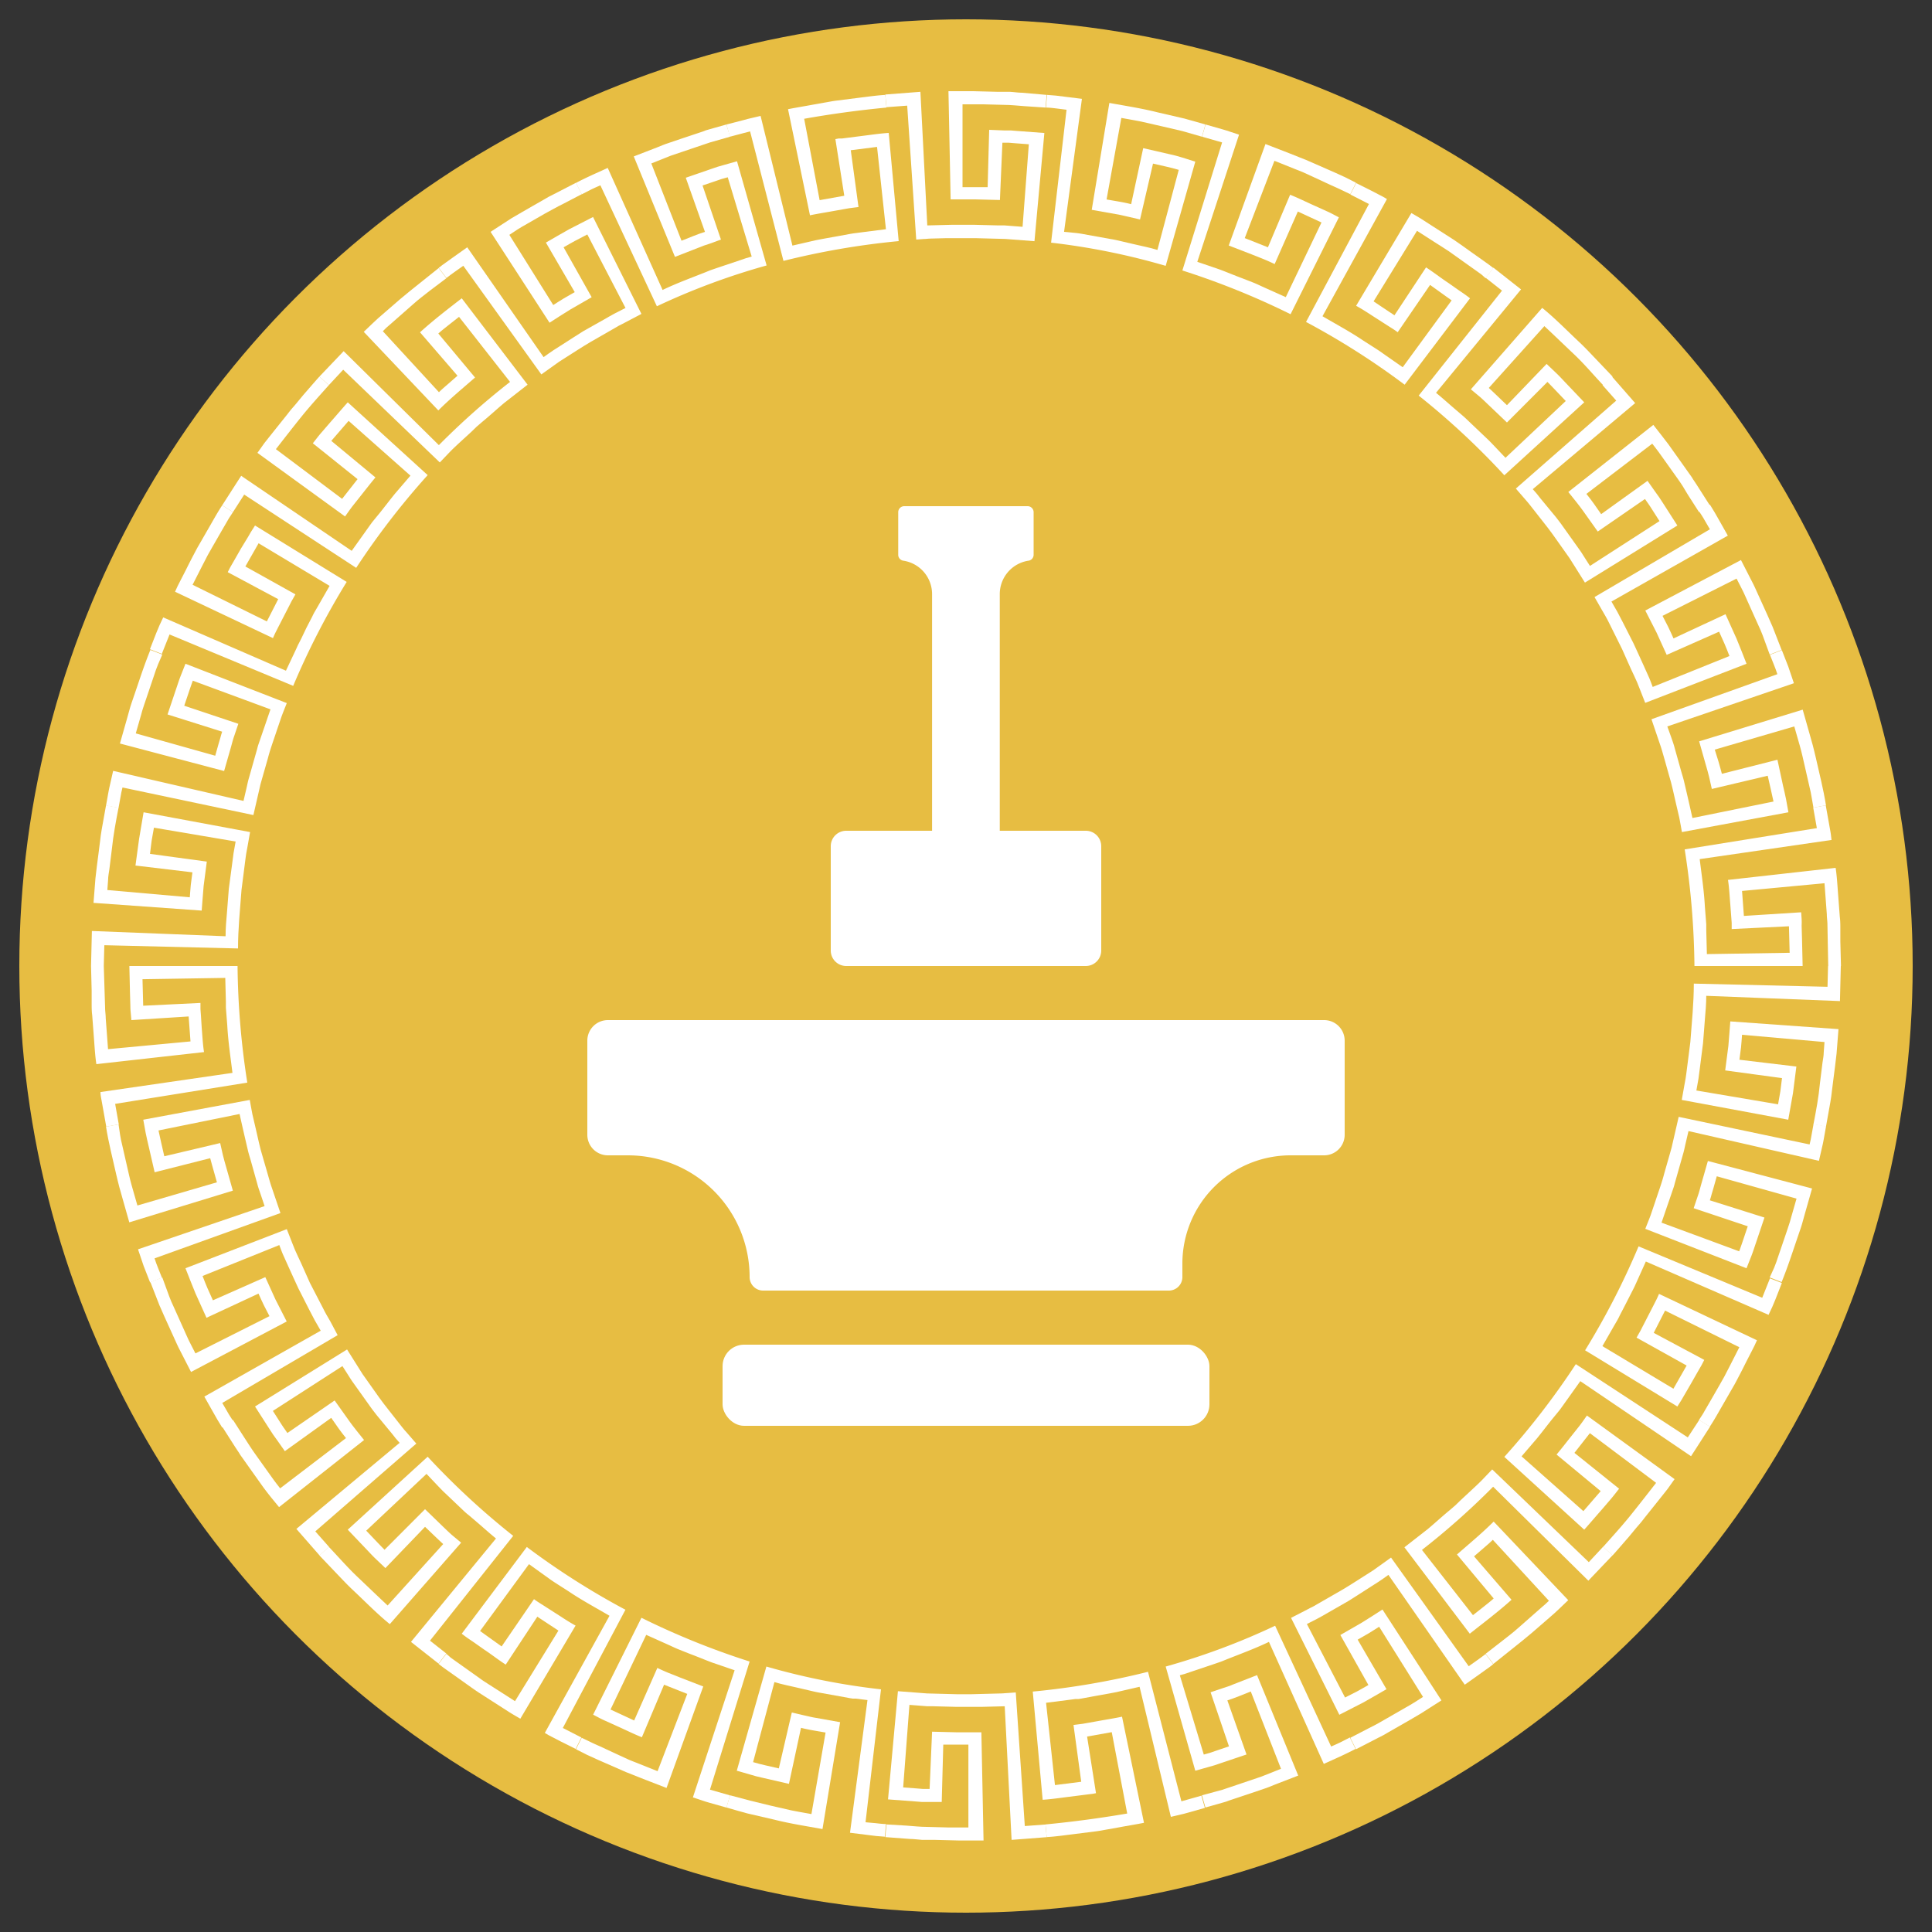 <svg id="f453fb13-d729-4c87-9b80-e73701f1eddd" data-name="Capa 1" xmlns="http://www.w3.org/2000/svg" viewBox="0 0 250 250"><rect x="0" y="0" width="250" height="250" fill="#333333" stroke="none"/><defs><style>.b59ed797-7735-4f85-b810-8016d229bfb6{fill:#e7bd42;}.acdaec47-8adf-4d39-9b60-c0632d4e4395{fill:#fff;}</style></defs><circle class="b59ed797-7735-4f85-b810-8016d229bfb6" cx="125" cy="125" r="122.5"/><path class="acdaec47-8adf-4d39-9b60-c0632d4e4395" d="M174,134.65v12.19a2.66,2.66,0,0,1-2.66,2.66H167a14,14,0,0,0-14,14v1.75a1.75,1.75,0,0,1-1.75,1.75H98.75A1.75,1.75,0,0,1,97,165.25h0A15.75,15.75,0,0,0,81.25,149.5H78.66A2.66,2.66,0,0,1,76,146.84V134.65A2.66,2.66,0,0,1,78.66,132h92.68A2.66,2.66,0,0,1,174,134.65Z"/><rect class="acdaec47-8adf-4d39-9b60-c0632d4e4395" x="93.5" y="174" width="63" height="10.5" rx="2.78"/><path class="acdaec47-8adf-4d39-9b60-c0632d4e4395" d="M129.37,107.5V76.88a4.37,4.37,0,0,1,3.74-4.33.77.77,0,0,0,.64-.76V66.28a.78.78,0,0,0-.77-.78H117a.78.78,0,0,0-.77.78v5.51a.77.77,0,0,0,.64.76,4.37,4.37,0,0,1,3.74,4.33V107.5H109.5a2,2,0,0,0-2,2V123a2,2,0,0,0,2,2h31a2,2,0,0,0,2-2V109.5a2,2,0,0,0-2-2Z"/><path class="acdaec47-8adf-4d39-9b60-c0632d4e4395" d="M234.66,145.49l1.62.3.56-3.13c.1-.52.15-1,.22-1.58l.2-1.58c.13-1.05.28-2.1.39-3.16l.25-3.17-14-1c-.09,1.06-.15,2.12-.25,3.18l-.41,3.16,7.35,1-.21,1.7-.3,1.69-10.57-1.79.27-1.51.2-1.53.39-3.06c.09-1,.15-2,.24-3.07s.18-2.05.18-3.08l17.3.68.11-4.54h-1.65l-.07,2.69-17.3-.41c0,2.53-.26,5-.45,7.56l-.48,3.76c-.05.31-.07.62-.13.94l-.17.93-.33,1.86,13.78,2.56.61-3.43.44-3.45-7.37-.88.21-1.61c.06-.54.08-1.08.13-1.62l10.67.94-.1,1.34c0,.45-.1.89-.16,1.33l-.33,2.67C235.33,142,235,143.73,234.66,145.49Z"/><path class="acdaec47-8adf-4d39-9b60-c0632d4e4395" d="M229,165.3l1.54.6c.82-2,1.45-4,2.14-6,.17-.51.35-1,.5-1.51l.43-1.54.87-3.06L221,150.23l-.88,3.07-.21.77c-.07.25-.15.51-.24.76l-.51,1.51,7,2.34c-.37,1.08-.72,2.17-1.11,3.24L215,158.21c.35-1,.66-1.94,1-2.91l.5-1.46a6.29,6.29,0,0,0,.22-.74l.21-.74.85-3c.15-.49.24-1,.36-1.5l.35-1.5,16.88,3.85.51-2.22c.15-.74.27-1.49.41-2.24l-1.62-.3-.24,1.33-.12.66-.15.65-16.94-3.57-.85,3.69c-.06.31-.16.61-.24.91l-.26.91-.52,1.82c-.31,1.22-.76,2.4-1.15,3.6l-.61,1.8c-.22.59-.46,1.17-.69,1.76L226,164.11l.64-1.62c.21-.54.38-1.09.57-1.64l1.11-3.3-7.07-2.23c.09-.25.16-.51.23-.77l.23-.78.44-1.56,10.32,2.89-.74,2.58c-.11.44-.26.86-.4,1.29l-.43,1.27-.87,2.55c-.07.21-.14.43-.22.64l-.24.62Z"/><path class="acdaec47-8adf-4d39-9b60-c0632d4e4395" d="M219.85,183.74l1.4.87c.59-.89,1.1-1.82,1.63-2.74l1.59-2.76c.5-.94,1-1.89,1.46-2.83l.73-1.42.36-.71.33-.72-12.67-6c-.11.24-.21.48-.33.72l-.36.71-.73,1.42-.73,1.42c-.12.23-.23.47-.37.7l-.39.69,6.48,3.61-1.71,3-9.19-5.51,1.53-2.67.39-.67c.13-.22.24-.45.35-.68l.71-1.37.7-1.37.35-.69c.12-.22.22-.46.33-.7l1.26-2.8,15.88,6.9.47-1,.42-1,.83-2.12-1.54-.6-1,2.51-16-6.65a98.72,98.72,0,0,1-6.92,13.45L217.05,182l.47-.74c.15-.24.29-.5.44-.75l.87-1.5.86-1.51.44-.76c.14-.25.27-.51.4-.77l-6.54-3.5,1.47-2.88,9.61,4.74-1.22,2.4-.62,1.2c-.2.4-.44.78-.65,1.17l-1.34,2.33-.68,1.17C220.35,183,220.09,183.36,219.85,183.74Z"/><path class="acdaec47-8adf-4d39-9b60-c0632d4e4395" d="M207.45,200.16l1.22,1.11c.7-.78,1.39-1.59,2.09-2.39l1-1.21.52-.6c.17-.2.33-.41.49-.62l2-2.5,1-1.26.92-1.29-11.34-8.23c-.31.43-.61.87-.93,1.29l-1,1.26c-.66.83-1.31,1.67-2,2.5l5.71,4.73-2.24,2.59-8-7.09,2-2.33c.65-.8,1.27-1.62,1.91-2.42l1-1.22c.31-.41.6-.83.9-1.25l1.79-2.51,14.33,9.71c.83-1.27,1.64-2.55,2.46-3.82l-1.4-.87L218.4,186l-14.49-9.48a99.31,99.31,0,0,1-9.25,12L205,197.94c.77-.86,1.52-1.75,2.29-2.62l1.13-1.32c.38-.44.73-.91,1.09-1.36L203.73,188l2-2.55,8.57,6.43c-1.1,1.41-2.2,2.83-3.33,4.23S208.64,198.82,207.45,200.16Z"/><path class="acdaec47-8adf-4d39-9b60-c0632d4e4395" d="M192.24,214l1,1.31,2.5-2,1.25-1,1.21-1,2.4-2.08c.2-.18.41-.35.6-.53l.58-.54,1.15-1.1-9.65-10.17c-1.51,1.51-3.15,2.86-4.75,4.26l4.75,5.69c-.42.39-.88.73-1.32,1.09L190.6,209l-6.6-8.44a96.62,96.62,0,0,0,9.21-8.18l12.32,12.16,3.14-3.29-1.22-1.11-1.86,2-12.5-12-1.31,1.37c-.44.45-.91.88-1.37,1.31L189,194.13l-.68.66-.72.62c-1,.82-1.9,1.66-2.87,2.47l-3,2.34,8.46,11.18c1.81-1.44,3.67-2.83,5.4-4.39l-4.85-5.62,1.23-1.06c.4-.35.82-.7,1.2-1.08l7.26,7.89-.49.46-.51.44-1,.88-2,1.76-.51.44-.52.42-1.06.83Z"/><path class="acdaec47-8adf-4d39-9b60-c0632d4e4395" d="M174.73,224.87l.74,1.48,2.83-1.46.71-.36.69-.4,1.38-.79c.92-.53,1.85-1.05,2.76-1.6l2.68-1.71-7.63-11.76c-.89.57-1.78,1.16-2.69,1.71l-2.76,1.59,3.63,6.47c-.5.28-1,.58-1.49.84l-1.53.78-4.94-9.51,1.37-.7c.46-.23.9-.51,1.35-.76l2.67-1.53c.88-.54,1.73-1.11,2.6-1.66l1.3-.83c.43-.27.84-.59,1.26-.88L189.54,218l1.86-1.32.92-.66.46-.33.45-.35-1-1.31-.54.41-.54.39-1.1.78L180,201.55l-1.54,1.1-.77.55-.8.51c-1.07.67-2.12,1.37-3.19,2l-3.29,1.89-.41.24-.42.21-.84.44-1.68.86,6.25,12.54,3.1-1.59c1-.55,2-1.15,3-1.72l-3.73-6.41,1.41-.81c.46-.27.91-.58,1.37-.86l5.68,9.08-1.13.72c-.38.24-.77.46-1.16.68l-2.33,1.34-1.17.67c-.39.22-.79.42-1.19.62Z"/><path class="acdaec47-8adf-4d39-9b60-c0632d4e4395" d="M155.53,232.31l.45,1.58,1.53-.43.77-.22.38-.11L159,233l3-1,1.5-.51.38-.13.37-.14.74-.3,3-1.16-5.33-13-3,1.17c-.25.1-.49.21-.74.29l-.76.25-1.51.51,2.38,7-1.63.55-.81.28-.82.23-3.1-10.26.74-.21.73-.25,1.46-.49,1.46-.49.73-.25c.24-.08.48-.18.72-.28,1.9-.76,3.84-1.46,5.69-2.35l7.1,15.79c1.38-.63,2.77-1.23,4.11-1.94l-.74-1.48-1.19.61c-.41.2-.82.38-1.23.56L165,210.37a89.26,89.26,0,0,1-14.16,5.28l3.83,13.48,1.67-.47.84-.24.82-.28,3.3-1.11-2.48-7,.76-.26.76-.29,1.51-.6,3.91,10-2.51,1-2.54.86-2.55.86Z"/><path class="acdaec47-8adf-4d39-9b60-c0632d4e4395" d="M135.29,236.08l.15,1.64c1.06-.06,2.11-.21,3.16-.34l3.16-.4c.53-.06,1.05-.17,1.57-.26l1.57-.28c1-.19,2.09-.36,3.13-.57l-2.84-13.73c-1,.21-2.09.38-3.13.57l-1.57.28-.4.07-.39.05-.79.1,1,7.35-3.4.43-1.15-10.65,3.06-.39.76-.1.39,0,.38-.06,1.51-.28c1-.18,2-.35,3-.55l3-.69,4.05,16.83,1.11-.26.55-.13.55-.15,2.19-.62-.45-1.58-2.59.73-4.32-16.76a100.36,100.36,0,0,1-14.91,2.56l1.28,14c1.15-.07,2.3-.25,3.45-.39l1.73-.22.86-.11.43-.05.43-.08-1.15-7.33,3.19-.57,2,10.53C142.41,235.26,138.85,235.74,135.29,236.08Z"/><path class="acdaec47-8adf-4d39-9b60-c0632d4e4395" d="M114.71,236.08l-.15,1.64,3.18.24c.53,0,1.05.09,1.58.12l1.59,0,3.18.08.8,0,.79,0,1.59,0-.28-14-1.59,0h-.8l-.8,0-3.19-.08-.32,7.41-.85,0-.86-.07-1.71-.13.81-10.68,1.54.12.77.06.77,0,3.08.08.77,0h.78l1.54,0,3.08-.08.89,17.29,4.54-.35-.15-1.64-2.68.2L131.44,219l-.94.07c-.32,0-.63.06-.95.06l-1.9.05-1.89.05c-.32,0-.63,0-1,0l-1,0-3.79-.1-3.78-.29-1.28,14,3.47.26.87.07.87,0,1.74,0,.2-7.42,1.62,0,.81,0h.82l0,10.72c-.45,0-.9,0-1.35,0l-1.34,0-2.68-.07c-.9,0-1.79-.11-2.69-.17Z"/><path class="acdaec47-8adf-4d39-9b60-c0632d4e4395" d="M94.47,232.31,94,233.89l1.53.44.77.21.38.11.39.09,3.11.72c2.06.52,4.16.84,6.25,1.22l2.28-13.83-3.14-.56c-.53-.08-1-.21-1.56-.33l-1.55-.36-1.68,7.23-1.67-.38-.83-.2-.83-.23,2.76-10.36.74.21.75.18,1.5.34,1.5.35c.51.12,1,.24,1.51.32l3,.54.75.14.38.06.39,0,1.52.19-2.26,17.17,2.25.28,1.13.14,1.13.09.15-1.64c-.44,0-.89-.06-1.33-.11L112,235.8l2-17.2a89.09,89.09,0,0,1-14.83-2.95l-3.83,13.48,1.68.48.83.24.85.2,3.39.78,1.56-7.25c1,.26,2.12.42,3.18.61L105,234.74c-.88-.16-1.77-.31-2.65-.49l-2.62-.6L97.06,233Z"/><path class="acdaec47-8adf-4d39-9b60-c0632d4e4395" d="M75.27,224.87l-.74,1.48,1.42.72,1.45.66L80.3,229l.73.32.74.29,1.48.59,3,1.16L91,218.23l-3-1.16-1.48-.59c-.49-.2-1-.43-1.46-.65l-3,6.8L79,221.21l4.62-9.66,2.81,1.26c.47.21.93.44,1.41.63l1.43.57c1,.37,1.91.76,2.87,1.12l2.92,1-5.4,16.45,1.08.36.54.18.54.16,2.19.62.45-1.58-2.59-.74L97,215a100.11,100.11,0,0,1-14-5.66l-6.25,12.54c.52.26,1,.54,1.55.78l1.59.72c1.06.47,2.11,1,3.17,1.42L85.93,218l3,1.19-3.84,10-2.5-1c-.42-.17-.84-.32-1.25-.5l-1.22-.56L77.69,226c-.41-.18-.82-.36-1.23-.56Z"/><path class="acdaec47-8adf-4d39-9b60-c0632d4e4395" d="M57.76,214l-1,1.31c.41.34.85.64,1.28.95l1.3.92c.86.61,1.72,1.24,2.6,1.83l2.68,1.72,1.34.86.34.21.34.2.69.4,7.15-12.05c-.94-.51-1.81-1.11-2.71-1.68l-1.34-.86c-.45-.29-.91-.56-1.33-.88l-4.19,6.12-2.79-2,6.33-8.65L71,204.23c.41.31.85.58,1.28.86l1.3.83c1.7,1.15,3.52,2.12,5.29,3.16L70.5,224.24l.49.29.5.26,1,.52,2,1,.74-1.48-2.4-1.23,8.1-15.3a98.29,98.29,0,0,1-12.76-8.12L59.75,211.4c.45.36.93.69,1.4,1l1.42,1c1,.66,1.88,1.36,2.87,2l4.09-6.2L72.26,211l-5.62,9.13-2.26-1.45-1.13-.72-.57-.37c-.19-.12-.37-.25-.55-.38l-2.19-1.56-1.1-.78-.54-.39Z"/><path class="acdaec47-8adf-4d39-9b60-c0632d4e4395" d="M42.55,200.16l-1.22,1.11,2.2,2.31c.73.76,1.45,1.54,2.23,2.26,1.55,1.46,3.05,3,4.68,4.32l9.23-10.54-1.2-1c-.4-.35-.78-.73-1.16-1.09L55,195.29l-5.24,5.25c-.8-.81-1.58-1.65-2.37-2.47l7.8-7.35c.71.74,1.41,1.5,2.13,2.23l2.24,2.13c.37.35.73.71,1.12,1l1.17,1c.78.67,1.54,1.36,2.33,2l-11,13.38,3.57,2.81,1-1.31-2.11-1.66,10.77-13.56A98.25,98.25,0,0,1,55.34,188.5L45,197.94l2.4,2.52c.4.42.79.85,1.21,1.25l1.26,1.2L55,197.57c.78.74,1.55,1.5,2.35,2.23l-7.19,7.95c-1.31-1.22-2.6-2.47-3.9-3.7S43.79,201.46,42.55,200.16Z"/><path class="acdaec47-8adf-4d39-9b60-c0632d4e4395" d="M30.15,183.74l-1.4.87,1.71,2.68.44.66.21.34.23.32.92,1.3,1.85,2.6c.63.85,1.3,1.67,2,2.51l11-8.68-1-1.25-.49-.63c-.17-.21-.31-.43-.47-.64l-1.85-2.6-6.11,4.21-.49-.7c-.17-.23-.31-.48-.47-.72l-.92-1.44,9-5.8.83,1.3c.14.22.27.44.42.65l.45.63,1.79,2.51c.15.21.29.42.45.62l.47.61,1,1.21,1,1.21c.16.2.31.41.48.61l.51.58L38.35,197.84c1,1.15,2,2.3,3,3.43l1.22-1.11c-.6-.66-1.18-1.35-1.77-2l13.07-11.36-1.24-1.43L52.3,185l-.3-.37-.58-.74-1.17-1.49c-.39-.5-.79-1-1.15-1.51l-2.19-3.09-2-3.18L33,182l1.88,2.93c.16.24.31.49.47.72l.51.71,1,1.42,6-4.31.93,1.33c.16.21.31.44.48.65l.5.64-8.52,6.5c-.27-.36-.56-.7-.82-1.07l-.78-1.09-1.56-2.19c-.25-.37-.53-.73-.76-1.11L31.6,186Z"/><path class="acdaec47-8adf-4d39-9b60-c0632d4e4395" d="M21,165.3l-1.54.6,1.17,3c.42,1,.87,1.94,1.3,2.91l.66,1.45.33.73c.1.24.23.47.35.71l1.45,2.83L37.1,171l-1.45-2.84c-.45-1-.88-1.94-1.32-2.9l-6.78,3-.7-1.56c-.23-.52-.43-1.06-.64-1.59l9.93-4c.19.47.36,1,.57,1.43l.63,1.4c.43.93.84,1.87,1.28,2.8l1.4,2.75.71,1.36.77,1.34-15.06,8.53,1.13,2,.57,1c.2.33.4.64.61,1l1.4-.87c-.24-.38-.5-.75-.71-1.14l-.68-1.17,14.93-8.77L42.75,171c-.31-.55-.65-1.09-.92-1.66L40.1,166c-.53-1.15-1-2.3-1.56-3.45l-.39-.86-.35-.88-.69-1.76L24,164.11c.43,1.08.84,2.16,1.29,3.24l1.43,3.17,6.73-3.13c.23.5.44,1,.68,1.48l.74,1.44-9.58,4.82-.61-1.19-.3-.6-.28-.62L23,170.27l-.55-1.22-.28-.62-.25-.62Z"/><path class="acdaec47-8adf-4d39-9b60-c0632d4e4395" d="M15.34,145.49l-1.62.3c.33,2.1.87,4.16,1.33,6.23.13.52.23,1,.38,1.55l.43,1.53.87,3.07,13.4-4.1L29.26,151l-.22-.77c-.07-.25-.14-.51-.2-.77l-.35-1.55-7.23,1.71c-.25-1.12-.52-2.23-.75-3.34L31,144.15c.21,1,.46,2,.68,3l.35,1.5c.05.25.12.5.19.75l.22.74.84,3c.12.5.31,1,.47,1.47l.49,1.46-16.38,5.59.73,2.16c.27.71.55,1.41.83,2.12l1.54-.6-.5-1.25-.24-.62c-.08-.21-.15-.43-.22-.64l16.29-5.86-1.22-3.59c-.1-.29-.18-.6-.27-.9l-.26-.91L34,149.71c-.38-1.21-.62-2.45-.91-3.68l-.43-1.84c-.13-.62-.22-1.24-.34-1.86l-13.78,2.56.31,1.71c.11.57.25,1.13.38,1.7l.78,3.39,7.19-1.82q.09.39.21.78l.22.78.44,1.56-10.29,3-.74-2.59c-.13-.43-.22-.87-.33-1.3l-.3-1.31-.6-2.63-.15-.65-.12-.66Z"/><path class="acdaec47-8adf-4d39-9b60-c0632d4e4395" d="M13.43,125H11.78l.08,3.18,0,1.59c0,.53,0,1.06.07,1.59l.24,3.17c.08,1.06.14,2.12.3,3.17l13.93-1.56c-.16-1-.21-2.12-.3-3.17L26,131.38l-.06-.8c0-.26,0-.53,0-.8l-7.41.36-.09-3.43,10.71-.17.08,3.09c0,.26,0,.51,0,.77l.06.77.12,1.53c.11,2.06.42,4.09.67,6.13L13,141.31c0,.37.08.75.15,1.12l.2,1.12.4,2.24,1.62-.3-.47-2.65L32,140.09A102.82,102.82,0,0,1,30.74,125h-14l.08,3.48.05,1.73a8.46,8.46,0,0,0,.05.87L17,132l7.41-.47.24,3.23-10.67,1-.2-2.68-.1-1.34c0-.45-.08-.89-.08-1.34Z"/><path class="acdaec47-8adf-4d39-9b60-c0632d4e4395" d="M15.34,104.51l-1.62-.3-.56,3.13c-.1.52-.15,1-.22,1.58l-.2,1.58c-.13,1-.28,2.1-.39,3.16l-.25,3.17,14,1c.09-1.06.15-2.12.25-3.18l.41-3.16-7.35-1,.21-1.7.3-1.69,10.57,1.79-.27,1.51-.2,1.53L29.61,115c-.09,1-.15,2.05-.24,3.07s-.18,2-.18,3.08l-17.3-.68L11.78,125h1.65l.07-2.69,17.3.42c0-2.54.26-5,.45-7.57l.48-3.76c.05-.31.07-.62.13-.94l.17-.93.33-1.86-13.78-2.56L18,108.54,17.53,112l7.37.88-.21,1.61c-.06.54-.08,1.08-.13,1.62l-10.67-.94.1-1.34c0-.45.1-.89.16-1.33l.33-2.67C14.67,108,15,106.27,15.34,104.51Z"/><path class="acdaec47-8adf-4d39-9b60-c0632d4e4395" d="M21,84.7l-1.54-.6c-.82,2-1.45,4-2.14,6-.17.51-.35,1-.5,1.51l-.43,1.54-.87,3.06L29,99.77l.88-3.07.21-.77c.07-.25.15-.51.24-.76l.51-1.51-7-2.34c.37-1.08.72-2.17,1.11-3.24L35,91.79c-.35,1-.66,1.94-1,2.91l-.5,1.46a6.29,6.29,0,0,0-.22.74l-.21.74-.85,3c-.15.49-.24,1-.36,1.5l-.35,1.5L14.64,99.75,14.13,102c-.15.74-.27,1.49-.41,2.24l1.62.3.24-1.33.12-.66.15-.65,16.94,3.57.85-3.69c.06-.31.16-.61.24-.91l.26-.91.52-1.82c.31-1.22.76-2.4,1.15-3.6l.61-1.79c.22-.6.46-1.18.69-1.77L24,85.89l-.64,1.62c-.21.54-.38,1.09-.57,1.64l-1.11,3.3,7.07,2.23c-.09.25-.16.51-.23.77l-.23.78-.44,1.56L17.57,94.9l.74-2.58c.11-.44.26-.86.4-1.29l.43-1.27L20,87.21c.07-.21.14-.43.22-.64l.24-.62Z"/><path class="acdaec47-8adf-4d39-9b60-c0632d4e4395" d="M30.15,66.26l-1.4-.87c-.59.89-1.1,1.82-1.63,2.74l-1.59,2.76c-.5.94-1,1.89-1.46,2.83l-.73,1.42-.36.71-.33.72,12.67,6c.11-.24.21-.48.33-.72l.36-.71.73-1.42.73-1.42c.12-.23.23-.47.37-.7l.39-.69L31.75,73.3l1.71-3,9.19,5.51-1.53,2.67-.39.67c-.13.22-.24.45-.35.68l-.71,1.37L39,82.6l-.35.69c-.12.22-.22.46-.33.7L37,86.79l-15.88-6.9-.47,1-.42,1-.83,2.12,1.54.6,1-2.51,16,6.65a98.72,98.72,0,0,1,6.92-13.45L33,68l-.47.74c-.15.24-.29.5-.44.75L31.17,71l-.86,1.51-.44.76c-.14.25-.27.51-.4.77L36,77.53l-1.47,2.88-9.61-4.74,1.22-2.4.62-1.2c.2-.4.44-.78.65-1.17l1.34-2.33.68-1.17C29.65,67,29.91,66.64,30.15,66.26Z"/><path class="acdaec47-8adf-4d39-9b60-c0632d4e4395" d="M42.55,49.84l-1.22-1.11c-.7.78-1.39,1.59-2.09,2.39l-1,1.21-.52.6c-.17.2-.33.41-.49.62l-2,2.5-1,1.26-.92,1.29,11.34,8.23c.31-.43.61-.87.93-1.29l1-1.26c.66-.83,1.31-1.67,2-2.5l-5.71-4.73,2.24-2.59,8,7.09-2,2.33c-.65.8-1.27,1.62-1.91,2.42l-1,1.22c-.31.41-.6.83-.9,1.25l-1.79,2.51L31.21,61.57c-.83,1.27-1.64,2.55-2.46,3.82l1.4.87L31.6,64l14.49,9.48a99.31,99.31,0,0,1,9.25-12L45,52.06c-.77.86-1.52,1.75-2.29,2.62L41.57,56c-.38.44-.73.91-1.09,1.36L46.27,62l-2,2.55L35.7,58.12c1.1-1.41,2.2-2.83,3.33-4.23S41.36,51.18,42.55,49.84Z"/><path class="acdaec47-8adf-4d39-9b60-c0632d4e4395" d="M57.76,36l-1-1.31-2.5,2-1.25,1-1.21,1-2.4,2.08c-.2.18-.41.35-.6.53l-.58.54-1.15,1.1,9.65,10.17c1.51-1.51,3.15-2.86,4.75-4.26l-4.75-5.69c.42-.39.88-.73,1.32-1.09L59.4,41,66,49.42a96.62,96.62,0,0,0-9.21,8.18L44.47,45.44l-3.14,3.29,1.22,1.11,1.86-2,12.5,12,1.31-1.37c.44-.45.91-.88,1.37-1.31L61,55.87l.68-.66.72-.62c1-.82,1.9-1.66,2.87-2.47l3-2.34L59.75,38.6C57.94,40,56.08,41.43,54.35,43l4.85,5.62L58,49.67c-.4.35-.82.7-1.2,1.08l-7.26-7.89L50,42.4l.51-.44,1-.88,2-1.76.51-.44.52-.42,1.06-.83Z"/><path class="acdaec47-8adf-4d39-9b60-c0632d4e4395" d="M75.27,25.13l-.74-1.48L71.7,25.11l-.71.36-.69.4-1.38.79c-.92.53-1.85,1.06-2.76,1.6L63.48,30l7.63,11.76c.89-.57,1.78-1.16,2.69-1.71l2.76-1.59L72.93,32c.5-.28,1-.58,1.49-.84L76,30.34l4.94,9.51-1.37.7c-.46.23-.9.51-1.35.76L75.5,42.84c-.88.54-1.73,1.11-2.6,1.66l-1.3.83c-.43.28-.84.59-1.26.88L60.46,32,58.6,33.32l-.92.66-.46.33-.45.35,1,1.31.54-.41.54-.39,1.1-.78L70.05,48.45l1.54-1.1.77-.55.8-.51c1.07-.67,2.12-1.37,3.19-2l3.29-1.89.41-.24.42-.21.84-.44L83,40.62,76.74,28.08l-3.1,1.59c-1,.55-2,1.15-3,1.72l3.73,6.41-1.41.81c-.46.27-.91.58-1.37.86l-5.68-9.08L67,29.67c.38-.24.77-.46,1.16-.68l2.33-1.34L71.68,27c.39-.22.79-.42,1.19-.62Z"/><path class="acdaec47-8adf-4d39-9b60-c0632d4e4395" d="M94.47,17.69,94,16.11l-1.53.43-.77.22-.38.11L91,17l-3,1-1.5.51-.38.13-.37.14-.74.3-3,1.16,5.33,13,3-1.17.74-.29.76-.25L93.29,31l-2.38-7,1.63-.55.81-.28.82-.23,3.1,10.26-.74.21-.73.25-1.46.49-1.46.49-.73.25c-.24.08-.48.18-.72.28-1.9.76-3.84,1.46-5.69,2.35l-7.1-15.79c-1.38.63-2.77,1.23-4.11,1.94l.74,1.48,1.19-.61c.41-.2.82-.38,1.23-.56L85,39.63A89.26,89.26,0,0,1,99.2,34.35L95.37,20.87l-1.67.47-.84.24-.82.28L88.74,23l2.48,7-.76.26-.76.29-1.51.6-3.91-10,2.51-1,2.54-.86,2.55-.86Z"/><path class="acdaec47-8adf-4d39-9b60-c0632d4e4395" d="M114.71,13.92l-.15-1.64c-1.06.06-2.11.21-3.16.34l-3.16.4c-.53.06-1,.17-1.57.26l-1.57.28c-1,.19-2.09.36-3.13.57l2.84,13.73c1-.21,2.09-.38,3.13-.57l1.57-.28.4-.07.39-.05.79-.1-1-7.35,3.4-.43,1.15,10.65-3.06.39-.76.1-.39.05-.38.06-1.51.28c-1,.18-2,.35-3,.55l-3,.69L98.42,15l-1.11.26-.55.13-.55.15L94,16.11l.45,1.58L97.06,17l4.32,16.76a100.36,100.36,0,0,1,14.91-2.56L115,17.2c-1.15.07-2.3.25-3.45.39l-1.73.22-.86.11-.43,0-.43.08,1.15,7.33-3.19.57-2-10.53C107.59,14.74,111.15,14.26,114.71,13.92Z"/><path class="acdaec47-8adf-4d39-9b60-c0632d4e4395" d="M135.29,13.92l.15-1.64L132.26,12c-.53,0-1-.09-1.58-.12l-1.59,0-3.18-.08-.8,0-.79,0-1.59,0,.28,14,1.59,0h.8l.8,0,3.19.08.32-7.41.85,0,.86.07,1.71.13-.81,10.68-1.54-.12-.77-.06-.77,0-3.08-.08-.77,0h-.78l-1.54,0-3.08.08-.89-17.29-4.54.35.15,1.64,2.68-.2L118.56,31l.94-.07c.32,0,.63-.06,1-.06l1.9-.05,1.89,0c.32,0,.63,0,1,0l1,0,3.79.1,3.78.29,1.28-14-3.47-.26-.87-.07-.87,0L128,16.8l-.2,7.42-1.62,0-.81,0h-.82l0-10.72c.45,0,.9,0,1.35,0l1.34,0,2.68.07c.9,0,1.79.11,2.69.17Z"/><path class="acdaec47-8adf-4d39-9b60-c0632d4e4395" d="M155.53,17.69l.45-1.58-1.53-.44-.77-.21-.38-.11-.39-.09-3.11-.72c-2.06-.52-4.16-.84-6.25-1.22l-2.28,13.83,3.14.56c.53.08,1,.21,1.56.33l1.55.36,1.68-7.23,1.67.38.83.2.83.23-2.76,10.36-.74-.21-.75-.18-1.5-.34-1.5-.35c-.51-.12-1-.24-1.51-.32l-3-.54-.75-.14-.38-.06-.39-.05L137.69,30,140,12.79l-2.25-.28-1.13-.14-1.13-.09-.15,1.64c.44,0,.89.06,1.33.11l1.34.17-2,17.2a89.09,89.09,0,0,1,14.83,3l3.83-13.48L153,20.39l-.83-.24-.85-.2-3.39-.78-1.56,7.25c-1-.26-2.12-.42-3.18-.61l1.91-10.55c.88.16,1.77.31,2.65.49l2.62.6,2.62.61Z"/><path class="acdaec47-8adf-4d39-9b60-c0632d4e4395" d="M174.73,25.13l.74-1.48-1.42-.72-1.45-.66L169.7,21l-.73-.32-.74-.29-1.48-.59-3-1.16L159,31.77l3,1.16,1.48.59c.49.2,1,.43,1.46.65l3-6.8L171,28.79l-4.62,9.66-2.81-1.26c-.47-.21-.93-.44-1.41-.63L160.72,36c-1-.37-1.91-.76-2.87-1.12l-2.92-1,5.4-16.45-1.08-.36-.54-.18-.54-.16L156,16.11l-.45,1.58,2.59.74L153,35a100.11,100.11,0,0,1,14,5.66l6.25-12.54c-.52-.26-1-.54-1.55-.78l-1.59-.72c-1.06-.47-2.11-1-3.17-1.42L164.07,32l-3-1.19,3.84-10,2.5,1c.42.17.84.32,1.25.5l1.22.56L172.31,24c.41.18.82.36,1.23.56Z"/><path class="acdaec47-8adf-4d39-9b60-c0632d4e4395" d="M192.24,36l1-1.31c-.41-.34-.85-.64-1.28-.95l-1.3-.92c-.86-.61-1.72-1.24-2.6-1.83l-2.68-1.72L184,28.38l-.34-.21-.34-.2-.69-.4-7.15,12c.94.51,1.81,1.11,2.71,1.68l1.34.86c.45.29.91.56,1.33.88l4.19-6.12,2.79,2-6.33,8.65L179,45.77c-.41-.31-.85-.58-1.28-.86l-1.3-.83c-1.7-1.15-3.52-2.12-5.29-3.16l8.34-15.16-.49-.29-.5-.26-1-.52-2-1-.74,1.48,2.4,1.23L169,41.66a98.29,98.29,0,0,1,12.76,8.12l8.46-11.18c-.45-.36-.93-.69-1.4-1l-1.42-1c-1-.66-1.88-1.36-2.87-2l-4.09,6.2L177.74,39l5.62-9.13,2.26,1.45,1.13.72.57.37c.19.12.37.25.55.38l2.19,1.56,1.1.78.54.39Z"/><path class="acdaec47-8adf-4d39-9b60-c0632d4e4395" d="M207.45,49.84l1.22-1.11-2.2-2.31c-.73-.76-1.45-1.54-2.23-2.26-1.55-1.46-3.05-3-4.68-4.32l-9.23,10.54,1.2,1c.4.35.78.73,1.16,1.09l2.31,2.2,5.24-5.25c.8.81,1.58,1.65,2.37,2.47l-7.8,7.35c-.71-.74-1.41-1.5-2.13-2.23l-2.24-2.13c-.37-.35-.73-.71-1.12-1.05l-1.17-1c-.78-.67-1.54-1.36-2.33-2l11-13.38-3.57-2.81-1,1.31,2.11,1.66L183.58,51.19A98.25,98.25,0,0,1,194.66,61.5L205,52.06l-2.4-2.52c-.4-.42-.79-.85-1.21-1.25l-1.26-1.2L195,52.43c-.78-.74-1.55-1.5-2.35-2.23l7.19-8c1.31,1.22,2.6,2.47,3.9,3.7S206.21,48.54,207.45,49.84Z"/><path class="acdaec47-8adf-4d39-9b60-c0632d4e4395" d="M219.85,66.26l1.4-.87-1.71-2.68-.44-.66-.21-.34-.23-.32-.92-1.3-1.85-2.6c-.63-.85-1.3-1.67-1.95-2.51l-11,8.68,1,1.25.49.63c.17.21.31.43.47.64l1.85,2.6,6.11-4.21.49.7c.17.23.31.48.47.72l.92,1.44-9,5.8-.83-1.3c-.14-.22-.27-.44-.42-.65l-.45-.63-1.79-2.51c-.15-.21-.29-.42-.45-.62l-.47-.61-1-1.21-1-1.21c-.16-.2-.31-.41-.48-.61l-.51-.58,13.25-11.14c-1-1.15-2-2.3-3-3.43l-1.22,1.11c.6.66,1.18,1.35,1.77,2L196.15,63.22l1.24,1.43.31.36.3.37.58.74,1.17,1.49c.39.5.79,1,1.15,1.51l2.19,3.09,2,3.18L217.05,68l-1.88-2.93c-.16-.24-.31-.49-.47-.72l-.51-.71-1-1.42-6,4.31-.93-1.33c-.16-.21-.31-.44-.48-.65l-.5-.64,8.52-6.5c.27.36.56.7.82,1.07l.78,1.09,1.56,2.19c.25.37.53.73.76,1.11L218.4,64Z"/><path class="acdaec47-8adf-4d39-9b60-c0632d4e4395" d="M229,84.7l1.54-.6-1.17-3c-.42-1-.87-1.94-1.3-2.91l-.66-1.45-.33-.73c-.1-.24-.23-.47-.35-.71l-1.45-2.83L212.9,79l1.45,2.84c.45,1,.88,1.94,1.32,2.9l6.78-3,.7,1.56c.23.52.43,1.06.64,1.59l-9.93,4c-.19-.47-.36-1-.57-1.43l-.63-1.4c-.43-.93-.84-1.87-1.28-2.8L210,80.54l-.71-1.36-.77-1.34,15.06-8.53-1.13-2-.57-1c-.2-.33-.4-.64-.61-1l-1.4.87c.24.38.5.75.71,1.14l.68,1.17-14.93,8.77.94,1.64c.31.55.65,1.09.92,1.66L209.9,84c.53,1.15,1,2.3,1.56,3.45l.39.86.35.88.69,1.76L226,85.89c-.43-1.08-.84-2.17-1.29-3.24l-1.43-3.17-6.73,3.13c-.23-.5-.44-1-.68-1.48l-.74-1.44,9.58-4.82.61,1.19.3.6.28.62L227,79.73l.55,1.22.28.62.25.62Z"/><path class="acdaec47-8adf-4d39-9b60-c0632d4e4395" d="M234.66,104.51l1.62-.3c-.33-2.1-.87-4.16-1.33-6.23-.13-.52-.23-1-.38-1.55l-.43-1.53-.87-3.07-13.4,4.1.87,3.07.22.77c.07.25.14.51.2.77l.35,1.55,7.23-1.71c.25,1.12.52,2.23.75,3.34L219,105.85c-.21-1-.46-2-.68-3l-.35-1.5c-.05-.25-.12-.5-.19-.75l-.22-.74-.84-3c-.12-.5-.31-1-.47-1.47L215.75,94l16.38-5.59-.73-2.16c-.27-.71-.55-1.41-.83-2.12l-1.54.6.5,1.25.24.62c.08.21.15.43.22.64L213.7,93.07l1.22,3.59c.1.29.18.6.27.9l.26.91.51,1.82c.38,1.21.62,2.45.91,3.68l.43,1.84c.13.62.22,1.24.34,1.86l13.78-2.56-.31-1.71c-.11-.57-.25-1.13-.38-1.7L230,98.31l-7.19,1.82q-.09-.39-.21-.78l-.22-.78L221.89,97l10.29-3,.74,2.59c.13.43.22.87.33,1.3l.3,1.31.6,2.63.15.65.12.66Z"/><path class="acdaec47-8adf-4d39-9b60-c0632d4e4395" d="M236.57,125h1.65l-.08-3.18,0-1.59c0-.53,0-1.06-.07-1.59l-.24-3.17c-.08-1.06-.14-2.12-.3-3.17l-13.93,1.56c.16,1,.21,2.12.3,3.17l.12,1.59.06.8c0,.26,0,.53,0,.8l7.41-.36.09,3.43-10.71.17-.08-3.09c0-.26,0-.51,0-.77l-.06-.77-.12-1.53c-.11-2.06-.42-4.09-.67-6.13L237,108.69c-.05-.37-.08-.75-.15-1.12l-.2-1.12-.4-2.24-1.62.3.47,2.65L218,109.91A102.82,102.82,0,0,1,219.26,125h14l-.08-3.48-.05-1.73a8.46,8.46,0,0,0,0-.87l-.06-.87-7.41.47-.24-3.23,10.67-1,.2,2.68.1,1.34c0,.45.08.89.08,1.34Z"/></svg>